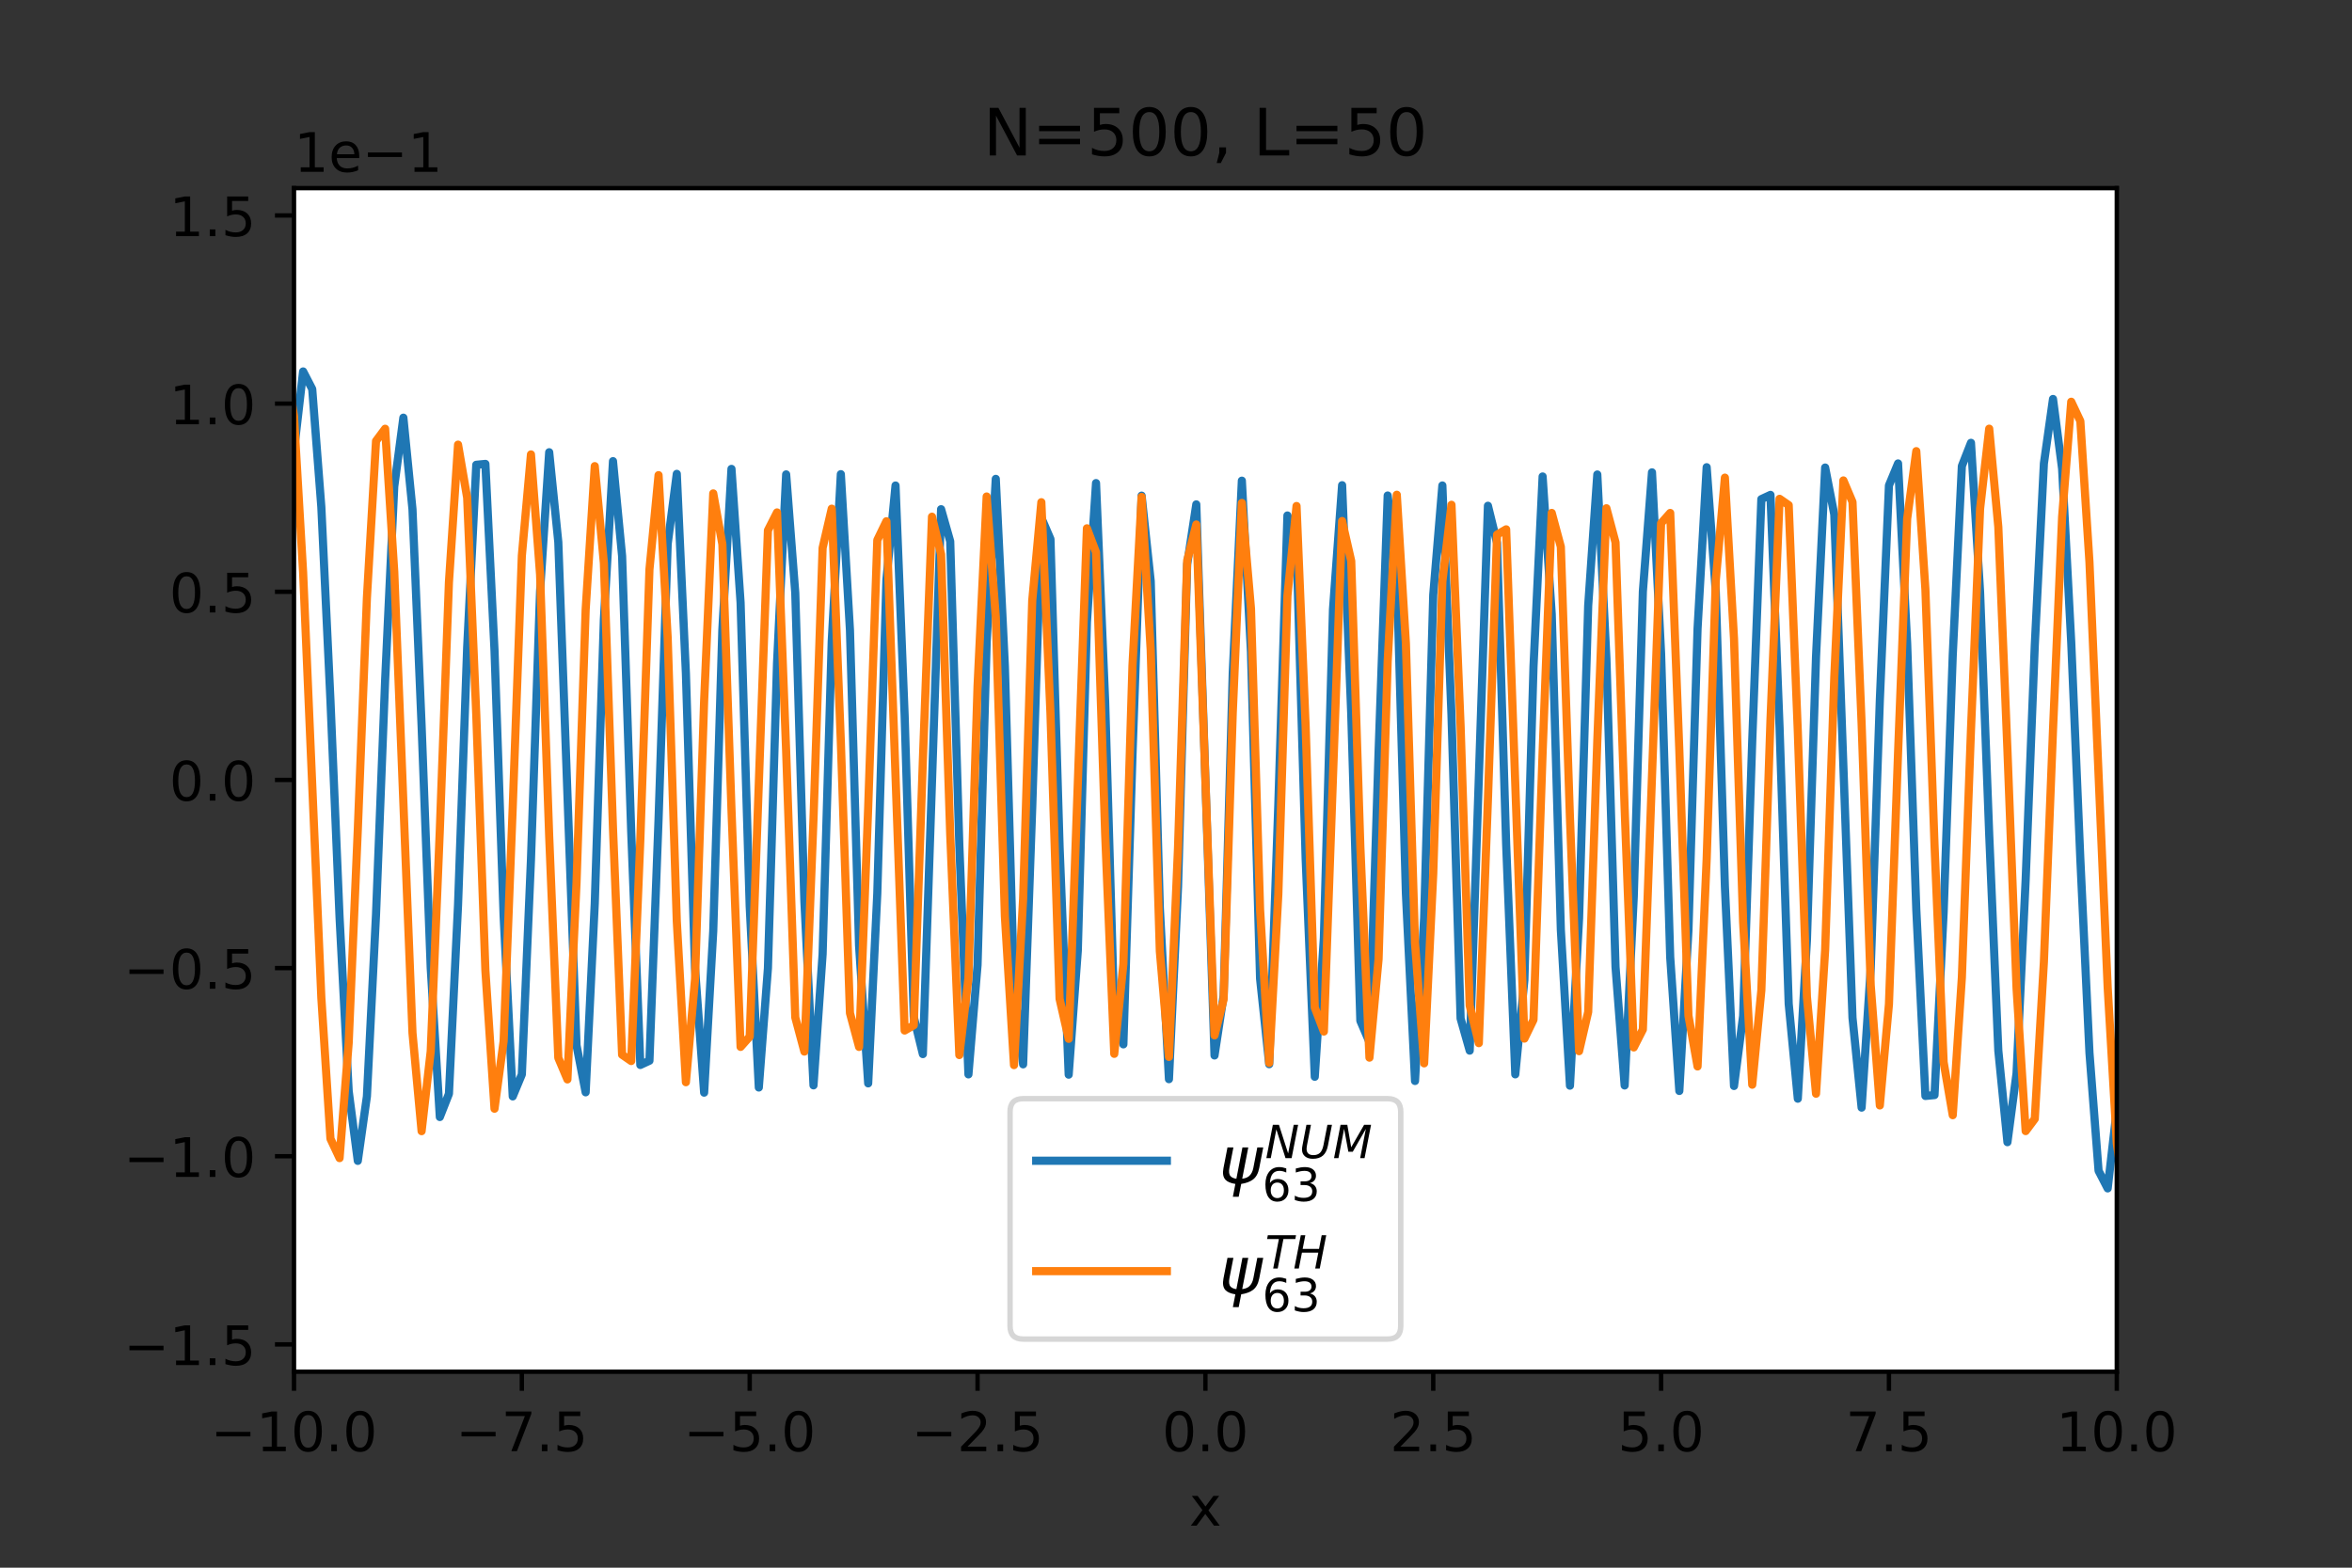 <?xml version="1.0" encoding="utf-8" standalone="no"?>
<!DOCTYPE svg PUBLIC "-//W3C//DTD SVG 1.1//EN"
  "http://www.w3.org/Graphics/SVG/1.1/DTD/svg11.dtd">
<!-- Created with matplotlib (https://matplotlib.org/) -->
<svg height="288pt" version="1.1" viewBox="0 0 432 288" width="432pt" xmlns="http://www.w3.org/2000/svg" xmlns:xlink="http://www.w3.org/1999/xlink">
 <rect x="0" y="0" width="432" height="288" fill="#333333" stroke="none"/>
 <defs>
  <style type="text/css">*{stroke-linecap:butt;stroke-linejoin:round;}</style>
 </defs>
 <g id="figure_1">
  <g id="patch_1">
   <path d="M 0 288 
L 432 288 
L 432 0 
L 0 0 
z
" style="fill:none;"/>
  </g>
  <g id="axes_1">
   <g id="patch_2">
    <path d="M 54 252 
L 388.8 252 
L 388.8 34.56 
L 54 34.56 
z
" style="fill:#ffffff;"/>
   </g>
   <g id="matplotlib.axis_1">
    <g id="xtick_1">
     <g id="line2d_1">
      <defs>
       <path d="M 0 0 
L 0 3.5 
" id="m3f3fd59e71" style="stroke:#000000;stroke-width:0.8;"/>
      </defs>
      <g>
       <use style="stroke:#000000;stroke-width:0.8;" x="54" xlink:href="#m3f3fd59e71" y="252"/>
      </g>
     </g>
     <g id="text_1">
      <!-- −10.0 -->
      <g transform="translate(38.677 266.598)scale(0.1 -0.1)">
       <defs>
        <path d="M 10.594 35.5 
L 73.188 35.5 
L 73.188 27.203 
L 10.594 27.203 
z
" id="DejaVuSans-8722"/>
        <path d="M 12.406 8.297 
L 28.516 8.297 
L 28.516 63.922 
L 10.984 60.406 
L 10.984 69.391 
L 28.422 72.906 
L 38.281 72.906 
L 38.281 8.297 
L 54.391 8.297 
L 54.391 0 
L 12.406 0 
z
" id="DejaVuSans-49"/>
        <path d="M 31.781 66.406 
Q 24.172 66.406 20.328 58.906 
Q 16.5 51.422 16.5 36.375 
Q 16.5 21.391 20.328 13.891 
Q 24.172 6.391 31.781 6.391 
Q 39.453 6.391 43.281 13.891 
Q 47.125 21.391 47.125 36.375 
Q 47.125 51.422 43.281 58.906 
Q 39.453 66.406 31.781 66.406 
z
M 31.781 74.219 
Q 44.047 74.219 50.516 64.516 
Q 56.984 54.828 56.984 36.375 
Q 56.984 17.969 50.516 8.266 
Q 44.047 -1.422 31.781 -1.422 
Q 19.531 -1.422 13.062 8.266 
Q 6.594 17.969 6.594 36.375 
Q 6.594 54.828 13.062 64.516 
Q 19.531 74.219 31.781 74.219 
z
" id="DejaVuSans-48"/>
        <path d="M 10.688 12.406 
L 21 12.406 
L 21 0 
L 10.688 0 
z
" id="DejaVuSans-46"/>
       </defs>
       <use xlink:href="#DejaVuSans-8722"/>
       <use x="83.789" xlink:href="#DejaVuSans-49"/>
       <use x="147.412" xlink:href="#DejaVuSans-48"/>
       <use x="211.035" xlink:href="#DejaVuSans-46"/>
       <use x="242.822" xlink:href="#DejaVuSans-48"/>
      </g>
     </g>
    </g>
    <g id="xtick_2">
     <g id="line2d_2">
      <g>
       <use style="stroke:#000000;stroke-width:0.8;" x="95.85" xlink:href="#m3f3fd59e71" y="252"/>
      </g>
     </g>
     <g id="text_2">
      <!-- −7.5 -->
      <g transform="translate(83.709 266.598)scale(0.1 -0.1)">
       <defs>
        <path d="M 8.203 72.906 
L 55.078 72.906 
L 55.078 68.703 
L 28.609 0 
L 18.312 0 
L 43.219 64.594 
L 8.203 64.594 
z
" id="DejaVuSans-55"/>
        <path d="M 10.797 72.906 
L 49.516 72.906 
L 49.516 64.594 
L 19.828 64.594 
L 19.828 46.734 
Q 21.969 47.469 24.109 47.828 
Q 26.266 48.188 28.422 48.188 
Q 40.625 48.188 47.75 41.5 
Q 54.891 34.812 54.891 23.391 
Q 54.891 11.625 47.562 5.094 
Q 40.234 -1.422 26.906 -1.422 
Q 22.312 -1.422 17.547 -0.641 
Q 12.797 0.141 7.719 1.703 
L 7.719 11.625 
Q 12.109 9.234 16.797 8.062 
Q 21.484 6.891 26.703 6.891 
Q 35.156 6.891 40.078 11.328 
Q 45.016 15.766 45.016 23.391 
Q 45.016 31 40.078 35.438 
Q 35.156 39.891 26.703 39.891 
Q 22.75 39.891 18.812 39.016 
Q 14.891 38.141 10.797 36.281 
z
" id="DejaVuSans-53"/>
       </defs>
       <use xlink:href="#DejaVuSans-8722"/>
       <use x="83.789" xlink:href="#DejaVuSans-55"/>
       <use x="147.412" xlink:href="#DejaVuSans-46"/>
       <use x="179.199" xlink:href="#DejaVuSans-53"/>
      </g>
     </g>
    </g>
    <g id="xtick_3">
     <g id="line2d_3">
      <g>
       <use style="stroke:#000000;stroke-width:0.8;" x="137.7" xlink:href="#m3f3fd59e71" y="252"/>
      </g>
     </g>
     <g id="text_3">
      <!-- −5.0 -->
      <g transform="translate(125.559 266.598)scale(0.1 -0.1)">
       <use xlink:href="#DejaVuSans-8722"/>
       <use x="83.789" xlink:href="#DejaVuSans-53"/>
       <use x="147.412" xlink:href="#DejaVuSans-46"/>
       <use x="179.199" xlink:href="#DejaVuSans-48"/>
      </g>
     </g>
    </g>
    <g id="xtick_4">
     <g id="line2d_4">
      <g>
       <use style="stroke:#000000;stroke-width:0.8;" x="179.55" xlink:href="#m3f3fd59e71" y="252"/>
      </g>
     </g>
     <g id="text_4">
      <!-- −2.5 -->
      <g transform="translate(167.409 266.598)scale(0.1 -0.1)">
       <defs>
        <path d="M 19.188 8.297 
L 53.609 8.297 
L 53.609 0 
L 7.328 0 
L 7.328 8.297 
Q 12.938 14.109 22.625 23.891 
Q 32.328 33.688 34.812 36.531 
Q 39.547 41.844 41.422 45.531 
Q 43.312 49.219 43.312 52.781 
Q 43.312 58.594 39.234 62.25 
Q 35.156 65.922 28.609 65.922 
Q 23.969 65.922 18.812 64.312 
Q 13.672 62.703 7.812 59.422 
L 7.812 69.391 
Q 13.766 71.781 18.938 73 
Q 24.125 74.219 28.422 74.219 
Q 39.75 74.219 46.484 68.547 
Q 53.219 62.891 53.219 53.422 
Q 53.219 48.922 51.531 44.891 
Q 49.859 40.875 45.406 35.406 
Q 44.188 33.984 37.641 27.219 
Q 31.109 20.453 19.188 8.297 
z
" id="DejaVuSans-50"/>
       </defs>
       <use xlink:href="#DejaVuSans-8722"/>
       <use x="83.789" xlink:href="#DejaVuSans-50"/>
       <use x="147.412" xlink:href="#DejaVuSans-46"/>
       <use x="179.199" xlink:href="#DejaVuSans-53"/>
      </g>
     </g>
    </g>
    <g id="xtick_5">
     <g id="line2d_5">
      <g>
       <use style="stroke:#000000;stroke-width:0.8;" x="221.4" xlink:href="#m3f3fd59e71" y="252"/>
      </g>
     </g>
     <g id="text_5">
      <!-- 0.0 -->
      <g transform="translate(213.448 266.598)scale(0.1 -0.1)">
       <use xlink:href="#DejaVuSans-48"/>
       <use x="63.623" xlink:href="#DejaVuSans-46"/>
       <use x="95.41" xlink:href="#DejaVuSans-48"/>
      </g>
     </g>
    </g>
    <g id="xtick_6">
     <g id="line2d_6">
      <g>
       <use style="stroke:#000000;stroke-width:0.8;" x="263.25" xlink:href="#m3f3fd59e71" y="252"/>
      </g>
     </g>
     <g id="text_6">
      <!-- 2.5 -->
      <g transform="translate(255.298 266.598)scale(0.1 -0.1)">
       <use xlink:href="#DejaVuSans-50"/>
       <use x="63.623" xlink:href="#DejaVuSans-46"/>
       <use x="95.41" xlink:href="#DejaVuSans-53"/>
      </g>
     </g>
    </g>
    <g id="xtick_7">
     <g id="line2d_7">
      <g>
       <use style="stroke:#000000;stroke-width:0.8;" x="305.1" xlink:href="#m3f3fd59e71" y="252"/>
      </g>
     </g>
     <g id="text_7">
      <!-- 5.0 -->
      <g transform="translate(297.148 266.598)scale(0.1 -0.1)">
       <use xlink:href="#DejaVuSans-53"/>
       <use x="63.623" xlink:href="#DejaVuSans-46"/>
       <use x="95.41" xlink:href="#DejaVuSans-48"/>
      </g>
     </g>
    </g>
    <g id="xtick_8">
     <g id="line2d_8">
      <g>
       <use style="stroke:#000000;stroke-width:0.8;" x="346.95" xlink:href="#m3f3fd59e71" y="252"/>
      </g>
     </g>
     <g id="text_8">
      <!-- 7.5 -->
      <g transform="translate(338.998 266.598)scale(0.1 -0.1)">
       <use xlink:href="#DejaVuSans-55"/>
       <use x="63.623" xlink:href="#DejaVuSans-46"/>
       <use x="95.41" xlink:href="#DejaVuSans-53"/>
      </g>
     </g>
    </g>
    <g id="xtick_9">
     <g id="line2d_9">
      <g>
       <use style="stroke:#000000;stroke-width:0.8;" x="388.8" xlink:href="#m3f3fd59e71" y="252"/>
      </g>
     </g>
     <g id="text_9">
      <!-- 10.0 -->
      <g transform="translate(377.667 266.598)scale(0.1 -0.1)">
       <use xlink:href="#DejaVuSans-49"/>
       <use x="63.623" xlink:href="#DejaVuSans-48"/>
       <use x="127.246" xlink:href="#DejaVuSans-46"/>
       <use x="159.033" xlink:href="#DejaVuSans-48"/>
      </g>
     </g>
    </g>
    <g id="text_10">
     <!-- x -->
     <g transform="translate(218.441 280.277)scale(0.1 -0.1)">
      <defs>
       <path d="M 54.891 54.688 
L 35.109 28.078 
L 55.906 0 
L 45.312 0 
L 29.391 21.484 
L 13.484 0 
L 2.875 0 
L 24.125 28.609 
L 4.688 54.688 
L 15.281 54.688 
L 29.781 35.203 
L 44.281 54.688 
z
" id="DejaVuSans-120"/>
      </defs>
      <use xlink:href="#DejaVuSans-120"/>
     </g>
    </g>
   </g>
   <g id="matplotlib.axis_2">
    <g id="ytick_1">
     <g id="line2d_10">
      <defs>
       <path d="M 0 0 
L -3.5 0 
" id="m39294da077" style="stroke:#000000;stroke-width:0.8;"/>
      </defs>
      <g>
       <use style="stroke:#000000;stroke-width:0.8;" x="54" xlink:href="#m39294da077" y="246.976"/>
      </g>
     </g>
     <g id="text_11">
      <!-- −1.5 -->
      <g transform="translate(22.717 250.775)scale(0.1 -0.1)">
       <use xlink:href="#DejaVuSans-8722"/>
       <use x="83.789" xlink:href="#DejaVuSans-49"/>
       <use x="147.412" xlink:href="#DejaVuSans-46"/>
       <use x="179.199" xlink:href="#DejaVuSans-53"/>
      </g>
     </g>
    </g>
    <g id="ytick_2">
     <g id="line2d_11">
      <g>
       <use style="stroke:#000000;stroke-width:0.8;" x="54" xlink:href="#m39294da077" y="212.41"/>
      </g>
     </g>
     <g id="text_12">
      <!-- −1.0 -->
      <g transform="translate(22.717 216.21)scale(0.1 -0.1)">
       <use xlink:href="#DejaVuSans-8722"/>
       <use x="83.789" xlink:href="#DejaVuSans-49"/>
       <use x="147.412" xlink:href="#DejaVuSans-46"/>
       <use x="179.199" xlink:href="#DejaVuSans-48"/>
      </g>
     </g>
    </g>
    <g id="ytick_3">
     <g id="line2d_12">
      <g>
       <use style="stroke:#000000;stroke-width:0.8;" x="54" xlink:href="#m39294da077" y="177.845"/>
      </g>
     </g>
     <g id="text_13">
      <!-- −0.5 -->
      <g transform="translate(22.717 181.644)scale(0.1 -0.1)">
       <use xlink:href="#DejaVuSans-8722"/>
       <use x="83.789" xlink:href="#DejaVuSans-48"/>
       <use x="147.412" xlink:href="#DejaVuSans-46"/>
       <use x="179.199" xlink:href="#DejaVuSans-53"/>
      </g>
     </g>
    </g>
    <g id="ytick_4">
     <g id="line2d_13">
      <g>
       <use style="stroke:#000000;stroke-width:0.8;" x="54" xlink:href="#m39294da077" y="143.28"/>
      </g>
     </g>
     <g id="text_14">
      <!-- 0.0 -->
      <g transform="translate(31.097 147.079)scale(0.1 -0.1)">
       <use xlink:href="#DejaVuSans-48"/>
       <use x="63.623" xlink:href="#DejaVuSans-46"/>
       <use x="95.41" xlink:href="#DejaVuSans-48"/>
      </g>
     </g>
    </g>
    <g id="ytick_5">
     <g id="line2d_14">
      <g>
       <use style="stroke:#000000;stroke-width:0.8;" x="54" xlink:href="#m39294da077" y="108.715"/>
      </g>
     </g>
     <g id="text_15">
      <!-- 0.5 -->
      <g transform="translate(31.097 112.514)scale(0.1 -0.1)">
       <use xlink:href="#DejaVuSans-48"/>
       <use x="63.623" xlink:href="#DejaVuSans-46"/>
       <use x="95.41" xlink:href="#DejaVuSans-53"/>
      </g>
     </g>
    </g>
    <g id="ytick_6">
     <g id="line2d_15">
      <g>
       <use style="stroke:#000000;stroke-width:0.8;" x="54" xlink:href="#m39294da077" y="74.15"/>
      </g>
     </g>
     <g id="text_16">
      <!-- 1.0 -->
      <g transform="translate(31.097 77.949)scale(0.1 -0.1)">
       <use xlink:href="#DejaVuSans-49"/>
       <use x="63.623" xlink:href="#DejaVuSans-46"/>
       <use x="95.41" xlink:href="#DejaVuSans-48"/>
      </g>
     </g>
    </g>
    <g id="ytick_7">
     <g id="line2d_16">
      <g>
       <use style="stroke:#000000;stroke-width:0.8;" x="54" xlink:href="#m39294da077" y="39.584"/>
      </g>
     </g>
     <g id="text_17">
      <!-- 1.5 -->
      <g transform="translate(31.097 43.384)scale(0.1 -0.1)">
       <use xlink:href="#DejaVuSans-49"/>
       <use x="63.623" xlink:href="#DejaVuSans-46"/>
       <use x="95.41" xlink:href="#DejaVuSans-53"/>
      </g>
     </g>
    </g>
    <g id="text_18">
     <!-- 1e−1 -->
     <g transform="translate(54 31.56)scale(0.1 -0.1)">
      <defs>
       <path d="M 56.203 29.594 
L 56.203 25.203 
L 14.891 25.203 
Q 15.484 15.922 20.484 11.062 
Q 25.484 6.203 34.422 6.203 
Q 39.594 6.203 44.453 7.469 
Q 49.312 8.734 54.109 11.281 
L 54.109 2.781 
Q 49.266 0.734 44.188 -0.344 
Q 39.109 -1.422 33.891 -1.422 
Q 20.797 -1.422 13.156 6.188 
Q 5.516 13.812 5.516 26.812 
Q 5.516 40.234 12.766 48.109 
Q 20.016 56 32.328 56 
Q 43.359 56 49.781 48.891 
Q 56.203 41.797 56.203 29.594 
z
M 47.219 32.234 
Q 47.125 39.594 43.094 43.984 
Q 39.062 48.391 32.422 48.391 
Q 24.906 48.391 20.391 44.141 
Q 15.875 39.891 15.188 32.172 
z
" id="DejaVuSans-101"/>
      </defs>
      <use xlink:href="#DejaVuSans-49"/>
      <use x="63.623" xlink:href="#DejaVuSans-101"/>
      <use x="125.146" xlink:href="#DejaVuSans-8722"/>
      <use x="208.936" xlink:href="#DejaVuSans-49"/>
     </g>
    </g>
   </g>
   <g id="line2d_17">
    <path clip-path="url(#p14a6324f61)" d="M -1 143.281 
L 10.476 143.346 
L 13.824 143.497 
L 15.498 143.662 
L 17.172 143.941 
L 18.846 144.398 
L 20.52 145.132 
L 22.194 146.278 
L 23.868 148.019 
L 25.542 150.59 
L 27.216 154.269 
L 28.89 159.357 
L 30.564 166.135 
L 32.238 174.793 
L 33.912 185.326 
L 37.26 210.306 
L 38.934 222.701 
L 40.608 232.773 
L 42.282 238.283 
L 43.956 236.909 
L 45.63 226.756 
L 47.304 207.014 
L 48.978 178.62 
L 52.326 110.522 
L 54 82.81 
L 55.674 68.241 
L 57.348 71.477 
L 59.022 93.163 
L 60.696 128.705 
L 62.37 168.557 
L 64.044 200.451 
L 65.718 213.263 
L 67.392 201.408 
L 69.066 167.99 
L 70.74 124.953 
L 72.414 89.382 
L 74.088 76.732 
L 75.762 93.56 
L 77.436 133.282 
L 79.11 177.781 
L 80.784 205.207 
L 82.458 200.941 
L 84.132 166.203 
L 85.806 118.973 
L 87.48 85.386 
L 89.154 85.224 
L 90.828 119.505 
L 92.502 168.264 
L 94.176 201.421 
L 95.85 197.382 
L 97.524 157.913 
L 99.198 108.643 
L 100.872 83.082 
L 102.546 99.596 
L 105.894 192.04 
L 107.568 200.667 
L 109.242 165.969 
L 110.916 113.835 
L 112.59 84.72 
L 114.264 102.152 
L 115.938 152.806 
L 117.612 195.644 
L 119.286 194.865 
L 120.96 150.483 
L 122.634 99.925 
L 124.308 87.055 
L 125.982 123.716 
L 127.656 177.838 
L 129.33 200.727 
L 131.004 171.06 
L 132.678 115.675 
L 134.352 86.141 
L 136.026 110.715 
L 137.7 166.463 
L 139.374 199.784 
L 141.048 177.886 
L 142.722 121.833 
L 144.396 87.151 
L 146.07 108.922 
L 147.744 165.561 
L 149.418 199.39 
L 151.092 175.287 
L 152.766 117.866 
L 154.44 87.111 
L 156.114 115.747 
L 157.788 173.713 
L 159.462 199.025 
L 161.136 164.107 
L 162.81 106.534 
L 164.484 89.193 
L 166.158 131.443 
L 167.832 186.814 
L 169.506 193.646 
L 172.854 93.546 
L 174.528 99.449 
L 176.202 155.274 
L 177.876 197.372 
L 179.55 177.277 
L 181.224 117.92 
L 182.898 87.974 
L 184.572 122.43 
L 186.246 181.258 
L 187.92 195.528 
L 189.594 148.283 
L 191.268 95.128 
L 192.942 99.031 
L 194.616 155.523 
L 196.29 197.424 
L 197.964 174.63 
L 199.638 114.287 
L 201.312 88.749 
L 202.986 128.81 
L 204.66 186.312 
L 206.334 191.858 
L 208.008 138.661 
L 209.682 91.057 
L 211.356 106.771 
L 213.03 166.799 
L 214.704 198.254 
L 216.378 162.874 
L 218.052 103.659 
L 219.726 92.661 
L 223.074 193.899 
L 224.748 182.901 
L 226.422 123.686 
L 228.096 88.306 
L 229.77 119.762 
L 231.444 179.789 
L 233.118 195.503 
L 234.792 147.899 
L 236.466 94.701 
L 238.14 100.248 
L 239.814 157.75 
L 241.488 197.812 
L 243.162 172.273 
L 244.836 111.93 
L 246.51 89.136 
L 248.184 131.037 
L 249.858 187.529 
L 251.532 191.432 
L 253.206 138.277 
L 254.88 91.032 
L 256.554 105.302 
L 258.228 164.13 
L 259.902 198.586 
L 261.576 168.64 
L 263.25 109.283 
L 264.924 89.188 
L 266.598 131.286 
L 268.272 187.111 
L 269.946 193.014 
L 273.294 92.914 
L 274.968 99.746 
L 276.642 155.117 
L 278.316 197.367 
L 279.99 180.026 
L 281.664 122.453 
L 283.338 87.535 
L 285.012 112.847 
L 286.686 170.813 
L 288.36 199.449 
L 290.034 168.694 
L 291.708 111.273 
L 293.382 87.17 
L 295.056 120.999 
L 296.73 177.638 
L 298.404 199.409 
L 300.078 164.727 
L 301.752 108.674 
L 303.426 86.776 
L 305.1 120.097 
L 306.774 175.845 
L 308.448 200.419 
L 310.122 170.885 
L 311.796 115.5 
L 313.47 85.833 
L 315.144 108.722 
L 316.818 162.844 
L 318.492 199.505 
L 320.166 186.635 
L 321.84 136.077 
L 323.514 91.695 
L 325.188 90.916 
L 326.862 133.754 
L 328.536 184.408 
L 330.21 201.84 
L 331.884 172.725 
L 333.558 120.591 
L 335.232 85.893 
L 336.906 94.52 
L 340.254 186.964 
L 341.928 203.478 
L 343.602 177.917 
L 345.276 128.647 
L 346.95 89.178 
L 348.624 85.139 
L 350.298 118.296 
L 351.972 167.055 
L 353.646 201.336 
L 355.32 201.174 
L 356.994 167.587 
L 358.668 120.357 
L 360.342 85.619 
L 362.016 81.353 
L 363.69 108.779 
L 365.364 153.278 
L 367.038 193 
L 368.712 209.828 
L 370.386 197.178 
L 372.06 161.606 
L 373.734 118.57 
L 375.408 85.152 
L 377.082 73.297 
L 378.756 86.109 
L 380.43 118.003 
L 382.104 157.855 
L 383.778 193.397 
L 385.452 215.083 
L 387.126 218.318 
L 388.8 203.75 
L 390.474 176.038 
L 393.822 107.94 
L 395.496 79.546 
L 397.17 59.804 
L 398.844 49.651 
L 400.518 48.277 
L 402.192 53.787 
L 403.866 63.859 
L 408.888 101.234 
L 410.562 111.767 
L 412.236 120.425 
L 413.91 127.203 
L 415.584 132.291 
L 417.258 135.97 
L 418.932 138.541 
L 420.606 140.282 
L 422.28 141.428 
L 423.954 142.162 
L 425.628 142.619 
L 427.302 142.898 
L 430.65 143.16 
L 433 143.227 
L 433 143.227 
" style="fill:none;stroke:#1f77b4;stroke-linecap:square;stroke-width:1.5;"/>
   </g>
   <g id="line2d_18">
    <path clip-path="url(#p14a6324f61)" d="M -1 143.283 
L 7.128 143.357 
L 10.476 143.539 
L 12.15 143.738 
L 13.824 144.074 
L 15.498 144.625 
L 17.172 145.507 
L 18.846 146.879 
L 20.52 148.954 
L 22.194 151.998 
L 23.868 156.316 
L 25.542 162.226 
L 27.216 170 
L 28.89 179.773 
L 30.564 191.429 
L 35.586 230.081 
L 37.26 238.966 
L 38.934 242.116 
L 40.608 237.231 
L 42.282 222.733 
L 43.956 198.468 
L 45.63 166.323 
L 47.304 130.493 
L 48.978 97.155 
L 50.652 73.394 
L 52.326 65.428 
L 54 76.51 
L 55.674 105.15 
L 59.022 183.291 
L 60.696 209.201 
L 62.37 212.755 
L 64.044 191.579 
L 65.718 152.431 
L 67.392 109.83 
L 69.066 81.017 
L 70.74 78.768 
L 72.414 105.036 
L 75.762 189.745 
L 77.436 207.806 
L 79.11 193.124 
L 80.784 152.457 
L 82.458 106.975 
L 84.132 81.689 
L 85.806 91.435 
L 87.48 131.343 
L 89.154 178.263 
L 90.828 203.679 
L 92.502 191.273 
L 94.176 148.239 
L 95.85 102.083 
L 97.524 83.481 
L 99.198 105.533 
L 100.872 153.651 
L 102.546 194.338 
L 104.22 198.297 
L 105.894 162.102 
L 107.568 112.031 
L 109.242 85.635 
L 110.916 103.43 
L 112.59 152.149 
L 114.264 193.763 
L 115.938 194.921 
L 117.612 154.222 
L 119.286 104.627 
L 120.96 87.29 
L 122.634 117.142 
L 124.308 169.209 
L 125.982 198.811 
L 127.656 179.925 
L 129.33 128.769 
L 131.004 90.643 
L 132.678 99.98 
L 134.352 148.674 
L 136.026 192.324 
L 137.7 190.438 
L 141.048 97.434 
L 142.722 94.138 
L 144.396 138.009 
L 146.07 186.907 
L 147.744 193.187 
L 149.418 150.426 
L 151.092 100.658 
L 152.766 93.449 
L 154.44 136.261 
L 156.114 186.103 
L 157.788 192.331 
L 159.462 148.362 
L 161.136 99.221 
L 162.81 95.761 
L 166.158 189.315 
L 167.832 188.344 
L 169.506 139.71 
L 171.18 94.925 
L 172.854 101.824 
L 174.528 153.184 
L 176.202 193.822 
L 177.876 179.744 
L 179.55 126.074 
L 181.224 91.213 
L 182.898 113.357 
L 184.572 168.34 
L 186.246 195.67 
L 187.92 165.075 
L 189.594 110.341 
L 191.268 92.264 
L 192.942 131.068 
L 194.616 183.496 
L 196.29 190.841 
L 199.638 97.057 
L 201.312 101.462 
L 202.986 153.092 
L 204.66 193.602 
L 206.334 177.087 
L 208.008 122.225 
L 209.682 91.294 
L 211.356 119.483 
L 213.03 174.75 
L 214.704 194.161 
L 216.378 155.577 
L 218.052 102.974 
L 219.726 96.355 
L 223.074 190.205 
L 224.748 183.586 
L 226.422 130.983 
L 228.096 92.399 
L 229.77 111.81 
L 231.444 167.077 
L 233.118 195.266 
L 234.792 164.335 
L 236.466 109.473 
L 238.14 92.958 
L 239.814 133.468 
L 241.488 185.098 
L 243.162 189.503 
L 246.51 95.719 
L 248.184 103.064 
L 249.858 155.492 
L 251.532 194.296 
L 253.206 176.219 
L 254.88 121.485 
L 256.554 90.89 
L 258.228 118.22 
L 259.902 173.203 
L 261.576 195.347 
L 263.25 160.486 
L 264.924 106.816 
L 266.598 92.738 
L 268.272 133.376 
L 269.946 184.736 
L 271.62 191.635 
L 273.294 146.85 
L 274.968 98.216 
L 276.642 97.245 
L 279.99 190.799 
L 281.664 187.339 
L 283.338 138.198 
L 285.012 94.229 
L 286.686 100.457 
L 288.36 150.299 
L 290.034 193.111 
L 291.708 185.902 
L 293.382 136.134 
L 295.056 93.373 
L 296.73 99.653 
L 298.404 148.551 
L 300.078 192.422 
L 301.752 189.126 
L 305.1 96.122 
L 306.774 94.236 
L 308.448 137.886 
L 310.122 186.58 
L 311.796 195.917 
L 313.47 157.791 
L 315.144 106.635 
L 316.818 87.749 
L 318.492 117.351 
L 320.166 169.418 
L 321.84 199.27 
L 323.514 181.933 
L 325.188 132.338 
L 326.862 91.639 
L 328.536 92.797 
L 330.21 134.411 
L 331.884 183.13 
L 333.558 200.925 
L 335.232 174.529 
L 336.906 124.458 
L 338.58 88.263 
L 340.254 92.222 
L 341.928 132.909 
L 343.602 181.027 
L 345.276 203.079 
L 346.95 184.477 
L 348.624 138.321 
L 350.298 95.287 
L 351.972 82.881 
L 353.646 108.297 
L 355.32 155.217 
L 356.994 195.125 
L 358.668 204.871 
L 360.342 179.585 
L 362.016 134.103 
L 363.69 93.436 
L 365.364 78.754 
L 367.038 96.815 
L 368.712 137.803 
L 370.386 181.524 
L 372.06 207.792 
L 373.734 205.543 
L 375.408 176.73 
L 377.082 134.129 
L 378.756 94.981 
L 380.43 73.805 
L 382.104 77.359 
L 383.778 103.269 
L 387.126 181.41 
L 388.8 210.05 
L 390.474 221.131 
L 392.148 213.166 
L 393.822 189.405 
L 395.496 156.067 
L 397.17 120.237 
L 398.844 88.092 
L 400.518 63.827 
L 402.192 49.329 
L 403.866 44.444 
L 405.54 47.594 
L 407.214 56.479 
L 408.888 68.681 
L 412.236 95.131 
L 413.91 106.787 
L 415.584 116.56 
L 417.258 124.334 
L 418.932 130.244 
L 420.606 134.562 
L 422.28 137.606 
L 423.954 139.681 
L 425.628 141.053 
L 427.302 141.935 
L 428.976 142.486 
L 430.65 142.822 
L 433 143.068 
L 433 143.068 
" style="fill:none;stroke:#ff7f0e;stroke-linecap:square;stroke-width:1.5;"/>
   </g>
   <g id="patch_3">
    <path d="M 54 252 
L 54 34.56 
" style="fill:none;stroke:#000000;stroke-linecap:square;stroke-linejoin:miter;stroke-width:0.8;"/>
   </g>
   <g id="patch_4">
    <path d="M 388.8 252 
L 388.8 34.56 
" style="fill:none;stroke:#000000;stroke-linecap:square;stroke-linejoin:miter;stroke-width:0.8;"/>
   </g>
   <g id="patch_5">
    <path d="M 54 252 
L 388.8 252 
" style="fill:none;stroke:#000000;stroke-linecap:square;stroke-linejoin:miter;stroke-width:0.8;"/>
   </g>
   <g id="patch_6">
    <path d="M 54 34.56 
L 388.8 34.56 
" style="fill:none;stroke:#000000;stroke-linecap:square;stroke-linejoin:miter;stroke-width:0.8;"/>
   </g>
   <g id="text_19">
    <!-- N=500, L=50 -->
    <g transform="translate(180.611 28.56)scale(0.12 -0.12)">
     <defs>
      <path d="M 9.812 72.906 
L 23.094 72.906 
L 55.422 11.922 
L 55.422 72.906 
L 64.984 72.906 
L 64.984 0 
L 51.703 0 
L 19.391 60.984 
L 19.391 0 
L 9.812 0 
z
" id="DejaVuSans-78"/>
      <path d="M 10.594 45.406 
L 73.188 45.406 
L 73.188 37.203 
L 10.594 37.203 
z
M 10.594 25.484 
L 73.188 25.484 
L 73.188 17.188 
L 10.594 17.188 
z
" id="DejaVuSans-61"/>
      <path d="M 11.719 12.406 
L 22.016 12.406 
L 22.016 4 
L 14.016 -11.625 
L 7.719 -11.625 
L 11.719 4 
z
" id="DejaVuSans-44"/>
      <path id="DejaVuSans-32"/>
      <path d="M 9.812 72.906 
L 19.672 72.906 
L 19.672 8.297 
L 55.172 8.297 
L 55.172 0 
L 9.812 0 
z
" id="DejaVuSans-76"/>
     </defs>
     <use xlink:href="#DejaVuSans-78"/>
     <use x="74.805" xlink:href="#DejaVuSans-61"/>
     <use x="158.594" xlink:href="#DejaVuSans-53"/>
     <use x="222.217" xlink:href="#DejaVuSans-48"/>
     <use x="285.84" xlink:href="#DejaVuSans-48"/>
     <use x="349.463" xlink:href="#DejaVuSans-44"/>
     <use x="381.25" xlink:href="#DejaVuSans-32"/>
     <use x="413.037" xlink:href="#DejaVuSans-76"/>
     <use x="468.75" xlink:href="#DejaVuSans-61"/>
     <use x="552.539" xlink:href="#DejaVuSans-53"/>
     <use x="616.162" xlink:href="#DejaVuSans-48"/>
    </g>
   </g>
   <g id="legend_1">
    <g id="patch_7">
     <path d="M 187.92 246 
L 254.88 246 
Q 257.28 246 257.28 243.6 
L 257.28 204.24 
Q 257.28 201.84 254.88 201.84 
L 187.92 201.84 
Q 185.52 201.84 185.52 204.24 
L 185.52 243.6 
Q 185.52 246 187.92 246 
z
" style="fill:#ffffff;opacity:0.8;stroke:#cccccc;stroke-linejoin:miter;"/>
    </g>
    <g id="line2d_19">
     <path d="M 190.32 213.24 
L 214.32 213.24 
" style="fill:none;stroke:#1f77b4;stroke-linecap:square;stroke-width:1.5;"/>
    </g>
    <g id="line2d_20"/>
    <g id="text_20">
     <!-- $\psi^{NUM}_{63}$ -->
     <g transform="translate(223.92 217.44)scale(0.12 -0.12)">
      <defs>
       <path d="M 24.859 -1.219 
Q 13.922 0.594 9.625 5.328 
Q 4.344 11.141 6.641 23 
L 12.797 54.688 
L 21.875 54.688 
L 15.766 23.344 
Q 14.062 14.406 17.484 10.688 
Q 20.516 7.469 26.422 6.781 
L 35.688 54.688 
L 44.625 54.688 
L 35.359 6.844 
Q 41.891 7.516 45.75 10.75 
Q 50.734 14.844 52.391 23.391 
L 58.453 54.688 
L 67.531 54.688 
L 61.375 23.047 
Q 58.984 10.75 51.562 5.375 
Q 44.875 0.531 33.797 -1.172 
L 29.984 -20.797 
L 21.047 -20.797 
z
" id="DejaVuSans-Oblique-968"/>
       <path d="M 16.891 72.906 
L 30.172 72.906 
L 50.297 10.406 
L 62.5 72.906 
L 72.125 72.906 
L 57.906 0 
L 44.578 0 
L 24.516 62.891 
L 12.312 0 
L 2.688 0 
z
" id="DejaVuSans-Oblique-78"/>
       <path d="M 15.484 72.906 
L 25.391 72.906 
L 16.797 28.609 
Q 16.266 25.641 16.047 23.703 
Q 15.828 21.781 15.828 20.312 
Q 15.828 13.578 19.578 10.078 
Q 23.344 6.594 30.609 6.594 
Q 40.047 6.594 45.281 11.766 
Q 50.531 16.938 52.781 28.609 
L 61.375 72.906 
L 71.297 72.906 
L 62.5 27.391 
Q 59.625 12.641 51.562 5.609 
Q 43.5 -1.422 29.5 -1.422 
Q 18.562 -1.422 12.188 4.078 
Q 5.812 9.578 5.812 19 
Q 5.812 20.703 6.047 22.828 
Q 6.297 24.953 6.781 27.391 
z
" id="DejaVuSans-Oblique-85"/>
       <path d="M 16.891 72.906 
L 31.688 72.906 
L 40.188 23.781 
L 68.406 72.906 
L 83.594 72.906 
L 69.391 0 
L 59.812 0 
L 72.219 63.922 
L 43.609 14.016 
L 33.984 14.016 
L 24.703 64.109 
L 12.312 0 
L 2.688 0 
z
" id="DejaVuSans-Oblique-77"/>
       <path d="M 33.016 40.375 
Q 26.375 40.375 22.484 35.828 
Q 18.609 31.297 18.609 23.391 
Q 18.609 15.531 22.484 10.953 
Q 26.375 6.391 33.016 6.391 
Q 39.656 6.391 43.531 10.953 
Q 47.406 15.531 47.406 23.391 
Q 47.406 31.297 43.531 35.828 
Q 39.656 40.375 33.016 40.375 
z
M 52.594 71.297 
L 52.594 62.312 
Q 48.875 64.062 45.094 64.984 
Q 41.312 65.922 37.594 65.922 
Q 27.828 65.922 22.672 59.328 
Q 17.531 52.734 16.797 39.406 
Q 19.672 43.656 24.016 45.922 
Q 28.375 48.188 33.594 48.188 
Q 44.578 48.188 50.953 41.516 
Q 57.328 34.859 57.328 23.391 
Q 57.328 12.156 50.688 5.359 
Q 44.047 -1.422 33.016 -1.422 
Q 20.359 -1.422 13.672 8.266 
Q 6.984 17.969 6.984 36.375 
Q 6.984 53.656 15.188 63.938 
Q 23.391 74.219 37.203 74.219 
Q 40.922 74.219 44.703 73.484 
Q 48.484 72.75 52.594 71.297 
z
" id="DejaVuSans-54"/>
       <path d="M 40.578 39.312 
Q 47.656 37.797 51.625 33 
Q 55.609 28.219 55.609 21.188 
Q 55.609 10.406 48.188 4.484 
Q 40.766 -1.422 27.094 -1.422 
Q 22.516 -1.422 17.656 -0.516 
Q 12.797 0.391 7.625 2.203 
L 7.625 11.719 
Q 11.719 9.328 16.594 8.109 
Q 21.484 6.891 26.812 6.891 
Q 36.078 6.891 40.938 10.547 
Q 45.797 14.203 45.797 21.188 
Q 45.797 27.641 41.281 31.266 
Q 36.766 34.906 28.719 34.906 
L 20.219 34.906 
L 20.219 43.016 
L 29.109 43.016 
Q 36.375 43.016 40.234 45.922 
Q 44.094 48.828 44.094 54.297 
Q 44.094 59.906 40.109 62.906 
Q 36.141 65.922 28.719 65.922 
Q 24.656 65.922 20.016 65.031 
Q 15.375 64.156 9.812 62.312 
L 9.812 71.094 
Q 15.438 72.656 20.344 73.438 
Q 25.25 74.219 29.594 74.219 
Q 40.828 74.219 47.359 69.109 
Q 53.906 64.016 53.906 55.328 
Q 53.906 49.266 50.438 45.094 
Q 46.969 40.922 40.578 39.312 
z
" id="DejaVuSans-51"/>
      </defs>
      <use transform="translate(0 0.684)" xlink:href="#DejaVuSans-Oblique-968"/>
      <use transform="translate(70.433 38.966)scale(0.7)" xlink:href="#DejaVuSans-Oblique-78"/>
      <use transform="translate(122.796 38.966)scale(0.7)" xlink:href="#DejaVuSans-Oblique-85"/>
      <use transform="translate(174.032 38.966)scale(0.7)" xlink:href="#DejaVuSans-Oblique-77"/>
      <use transform="translate(65.967 -26.659)scale(0.7)" xlink:href="#DejaVuSans-54"/>
      <use transform="translate(110.503 -26.659)scale(0.7)" xlink:href="#DejaVuSans-51"/>
     </g>
    </g>
    <g id="line2d_21">
     <path d="M 190.32 233.52 
L 214.32 233.52 
" style="fill:none;stroke:#ff7f0e;stroke-linecap:square;stroke-width:1.5;"/>
    </g>
    <g id="line2d_22"/>
    <g id="text_21">
     <!-- $\psi^{TH}_{63}$ -->
     <g transform="translate(223.92 237.72)scale(0.12 -0.12)">
      <defs>
       <path d="M 5.906 72.906 
L 67.578 72.906 
L 66.016 64.594 
L 39.984 64.594 
L 27.484 0 
L 17.578 0 
L 30.078 64.594 
L 4.297 64.594 
z
" id="DejaVuSans-Oblique-84"/>
       <path d="M 16.891 72.906 
L 26.812 72.906 
L 21 43.016 
L 56.781 43.016 
L 62.594 72.906 
L 72.516 72.906 
L 58.297 0 
L 48.391 0 
L 55.172 34.719 
L 19.391 34.719 
L 12.594 0 
L 2.688 0 
z
" id="DejaVuSans-Oblique-72"/>
      </defs>
      <use transform="translate(0 0.684)" xlink:href="#DejaVuSans-Oblique-968"/>
      <use transform="translate(70.433 38.966)scale(0.7)" xlink:href="#DejaVuSans-Oblique-84"/>
      <use transform="translate(113.192 38.966)scale(0.7)" xlink:href="#DejaVuSans-Oblique-72"/>
      <use transform="translate(65.967 -26.659)scale(0.7)" xlink:href="#DejaVuSans-54"/>
      <use transform="translate(110.503 -26.659)scale(0.7)" xlink:href="#DejaVuSans-51"/>
     </g>
    </g>
   </g>
  </g>
 </g>
 <defs>
  <clipPath id="p14a6324f61">
   <rect height="217.44" width="334.8" x="54" y="34.56"/>
  </clipPath>
 </defs>
</svg>
